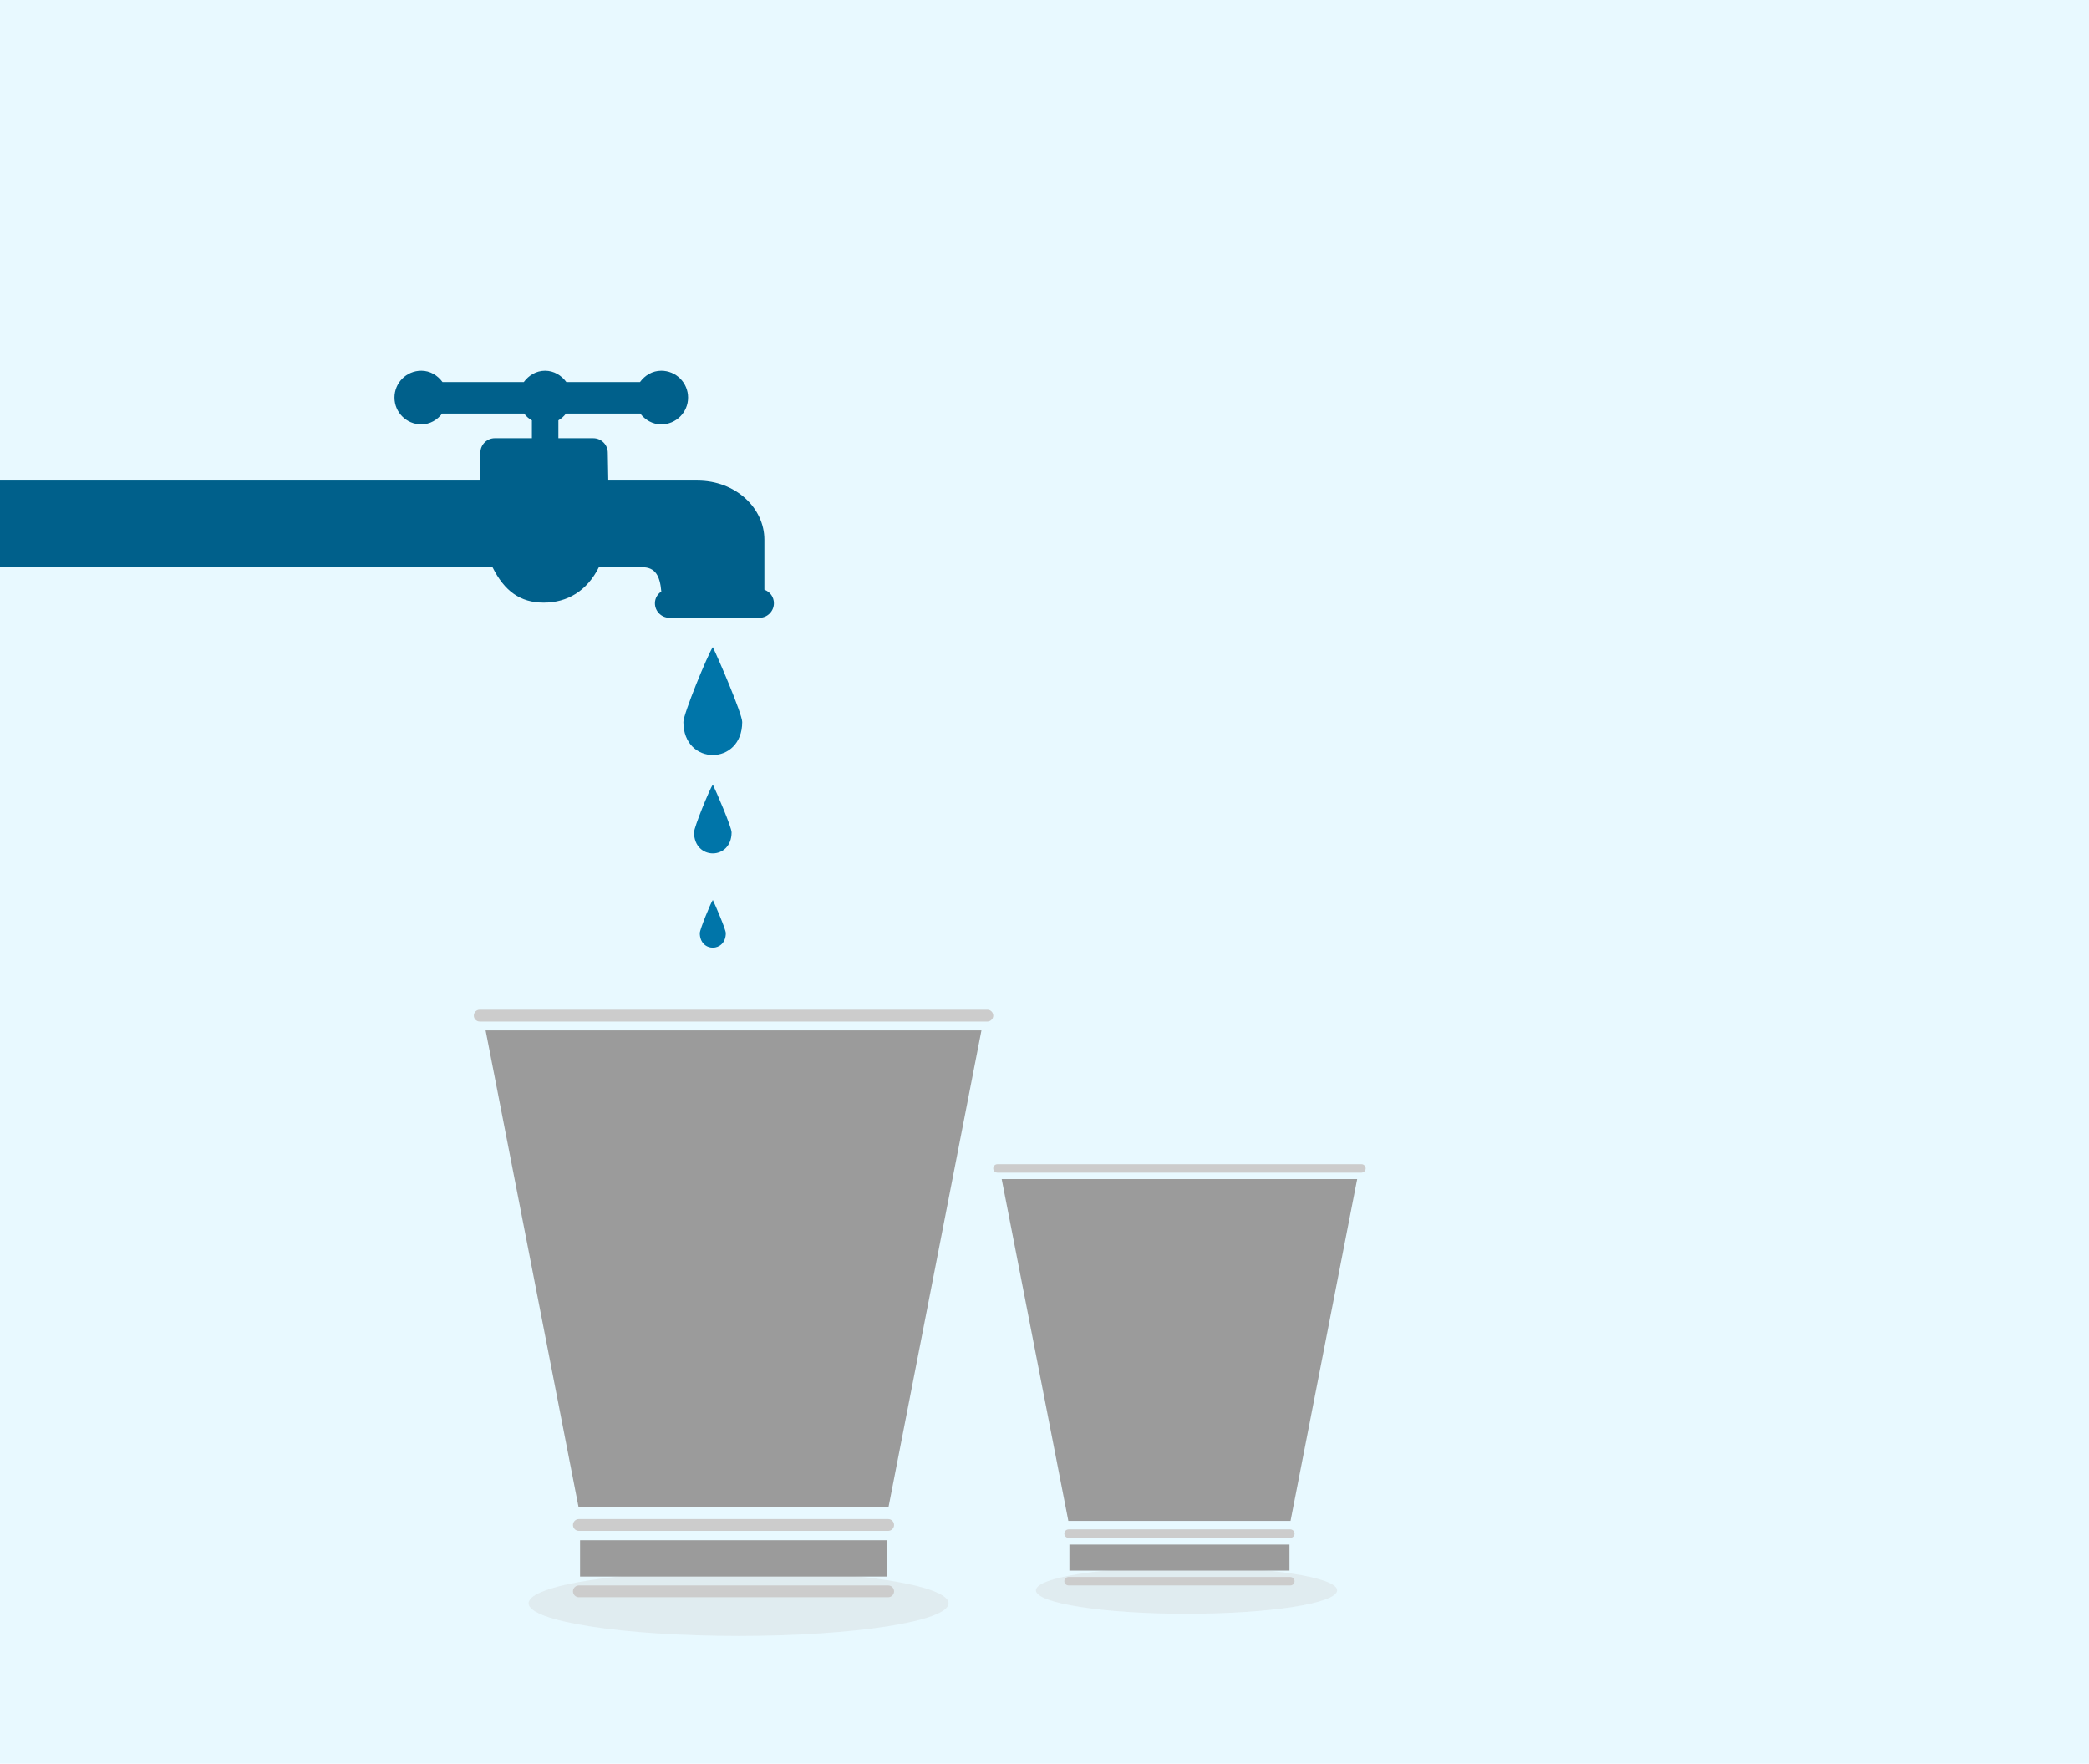 <?xml version="1.0" encoding="utf-8"?>
<!-- Generator: Adobe Illustrator 17.0.0, SVG Export Plug-In . SVG Version: 6.00 Build 0)  -->
<!DOCTYPE svg PUBLIC "-//W3C//DTD SVG 1.1//EN" "http://www.w3.org/Graphics/SVG/1.1/DTD/svg11.dtd">
<svg version="1.1" id="Layer_1" xmlns="http://www.w3.org/2000/svg" xmlns:xlink="http://www.w3.org/1999/xlink" x="0px" y="0px"
	 width="136.222px" height="115px" viewBox="0 0 136.222 115" enable-background="new 0 0 136.222 115" xml:space="preserve">
<g>
	<g>
		<defs>
			<rect id="SVGID_1141_" x="-159.356" y="189.516" width="130" height="115"/>
		</defs>
		<clipPath id="SVGID_2_">
			<use xlink:href="#SVGID_1141_"  overflow="visible"/>
		</clipPath>
		<g clip-path="url(#SVGID_2_)">
		</g>
	</g>
</g>
<g>
	<defs>
		<rect id="SVGID_1353_" x="-0.072" y="-0.147" width="136.579" height="115.205"/>
	</defs>
	<clipPath id="SVGID_4_">
		<use xlink:href="#SVGID_1353_"  overflow="visible"/>
	</clipPath>
	<g clip-path="url(#SVGID_4_)">
		<g>
			<g>
				<defs>
					<polygon id="SVGID_1355_" points="-0.356,-1.484 -0.356,124.516 80.675,124.516 110.409,-1.484 					"/>
				</defs>
				<clipPath id="SVGID_6_">
					<use xlink:href="#SVGID_1355_"  overflow="visible"/>
				</clipPath>
			</g>
			<g>
				<defs>
					<polygon id="SVGID_1357_" points="-1.356,-0.484 -1.356,117.516 136.22,117.516 136.338,-0.484 					"/>
				</defs>
				<clipPath id="SVGID_8_">
					<use xlink:href="#SVGID_1357_"  overflow="visible"/>
				</clipPath>
				<polygon opacity="0.3" clip-path="url(#SVGID_8_)" fill="#B2E9FF" points="-1.356,-2.484 -1.356,124.516 138.589,124.516 
					137.138,-2.484 				"/>
				<g clip-path="url(#SVGID_8_)">
					<defs>
						<polyline id="SVGID_1359_" points="12.644,124.516 140.643,124.516 140.569,-14.484 12.644,-14.484 						"/>
					</defs>
					<clipPath id="SVGID_10_">
						<use xlink:href="#SVGID_1359_"  overflow="visible"/>
					</clipPath>
				</g>
			</g>
		</g>
		<g>
			<defs>
				<polygon id="SVGID_1361_" points="-1.356,1.516 -1.356,119.516 136.22,119.516 135.735,1.516 				"/>
			</defs>
			<clipPath id="SVGID_12_">
				<use xlink:href="#SVGID_1361_"  overflow="visible"/>
			</clipPath>
		</g>
		<g>
			<defs>
				<polygon id="SVGID_1363_" points="-1.356,-0.484 -1.356,119.516 138.589,119.516 137.138,-0.484 				"/>
			</defs>
			<clipPath id="SVGID_14_">
				<use xlink:href="#SVGID_1363_"  overflow="visible"/>
			</clipPath>
			<ellipse opacity="0.3" clip-path="url(#SVGID_14_)" fill="#CCCCCC" cx="48.161" cy="104.545" rx="13.692" ry="2.132"/>
			<ellipse opacity="0.3" clip-path="url(#SVGID_14_)" fill="#CCCCCC" cx="77.373" cy="103.701" rx="9.821" ry="1.529"/>
			<path clip-path="url(#SVGID_14_)" fill="#00608B" d="M49.845,38.454c0-0.584,0-1.556,0-3.263c0-2.067-1.877-3.855-4.366-3.855
				c0,0-0.015,0-5.814,0l-0.032-1.814c0-0.521-0.425-0.947-0.948-0.947h-2.273v-1.165c0.197-0.116,0.36-0.263,0.498-0.441
				c0.683,0,2.064,0,4.841,0c0.324,0.416,0.803,0.704,1.369,0.704c0.964,0,1.749-0.782,1.749-1.749c0-0.968-0.785-1.752-1.749-1.752
				c-0.579,0-1.07,0.305-1.387,0.741c-0.765,0-2.196,0-4.8,0c-0.323-0.435-0.81-0.741-1.39-0.741c-0.577,0-1.07,0.305-1.387,0.741
				c-1.485,0-3.246,0-5.3,0c-0.317-0.435-0.806-0.741-1.383-0.741c-0.967,0-1.75,0.784-1.75,1.751c0,0.967,0.783,1.749,1.75,1.749
				c0.562,0,1.043-0.288,1.36-0.704c0.876,0,2.472,0,5.344,0c0.14,0.183,0.306,0.331,0.507,0.443v1.163H32.27
				c-0.521,0-0.946,0.425-0.946,0.947v1.814c-0.593,0-28.081,0-32.854,0v5.653c0.166,0,27.101,0,33.647,0
				c0.77,1.545,1.797,2.31,3.339,2.31c1.541,0,2.825-0.765,3.596-2.31c0,0,0,0,2.827,0c0.844,0,1.156,0.543,1.245,1.584
				c-0.247,0.168-0.417,0.442-0.417,0.765c0,0.523,0.425,0.948,0.946,0.948h5.866c0.523,0,0.947-0.425,0.947-0.948
				C50.468,38.928,50.209,38.587,49.845,38.454z"/>
			<polygon clip-path="url(#SVGID_14_)" fill="#9B9B9B" points="47.833,67.19 31.666,67.19 37.729,98.284 47.833,98.284 
				57.937,98.284 63.999,67.19 			"/>
			<path clip-path="url(#SVGID_14_)" fill="#CCCCCC" d="M64.383,65.839H47.833H31.282c-0.213,0-0.385,0.172-0.385,0.385
				c0,0.213,0.172,0.385,0.385,0.385h16.551h16.551c0.213,0,0.385-0.172,0.385-0.385C64.768,66.012,64.596,65.839,64.383,65.839z"/>
			<path clip-path="url(#SVGID_14_)" fill="#CCCCCC" d="M57.916,99.054H47.833H37.748c-0.212,0-0.385,0.172-0.385,0.385
				c0,0.213,0.172,0.385,0.385,0.385h10.084h10.084c0.213,0,0.385-0.172,0.385-0.385C58.301,99.227,58.129,99.054,57.916,99.054z"/>
			<path clip-path="url(#SVGID_14_)" fill="#CCCCCC" d="M57.916,103.381H47.833H37.748c-0.212,0-0.385,0.172-0.385,0.385
				c0,0.213,0.172,0.385,0.385,0.385h10.084h10.084c0.213,0,0.385-0.172,0.385-0.385C58.301,103.553,58.129,103.381,57.916,103.381z
				"/>
			<polygon clip-path="url(#SVGID_14_)" fill="#9B9B9B" points="47.833,100.433 37.825,100.433 37.825,102.801 47.833,102.801 
				57.84,102.801 57.84,100.433 			"/>
			<polygon clip-path="url(#SVGID_14_)" fill="#9B9B9B" points="76.91,76.882 65.319,76.882 69.666,99.175 76.91,99.175 
				84.154,99.175 88.5,76.882 			"/>
			<path clip-path="url(#SVGID_14_)" fill="#CCCCCC" d="M88.776,75.913H76.91H65.044c-0.153,0-0.276,0.124-0.276,0.276
				c0,0.153,0.123,0.276,0.276,0.276H76.91h11.866c0.153,0,0.276-0.123,0.276-0.276C89.052,76.037,88.929,75.913,88.776,75.913z"/>
			<path clip-path="url(#SVGID_14_)" fill="#CCCCCC" d="M84.14,99.727h-7.23h-7.23c-0.152,0-0.276,0.124-0.276,0.276
				c0,0.153,0.124,0.276,0.276,0.276h7.23h7.23c0.153,0,0.276-0.123,0.276-0.276C84.416,99.851,84.292,99.727,84.14,99.727z"/>
			<path clip-path="url(#SVGID_14_)" fill="#CCCCCC" d="M84.14,102.829h-7.23h-7.23c-0.152,0-0.276,0.124-0.276,0.276
				c0,0.153,0.124,0.276,0.276,0.276h7.23h7.23c0.153,0,0.276-0.123,0.276-0.276C84.416,102.952,84.292,102.829,84.14,102.829z"/>
			<polygon clip-path="url(#SVGID_14_)" fill="#9B9B9B" points="76.91,100.716 69.735,100.716 69.735,102.414 76.91,102.414 
				84.085,102.414 84.085,100.716 			"/>
			<path clip-path="url(#SVGID_14_)" fill="#0075A9" d="M46.481,42.197c0.349,0.697,1.918,4.358,1.918,4.883
				c0,2.872-3.836,2.872-3.836,0C44.564,46.554,46.134,42.719,46.481,42.197z"/>
			<path clip-path="url(#SVGID_14_)" fill="#0075A9" d="M46.482,51.158c0.223,0.445,1.225,2.782,1.225,3.117
				c0,1.833-2.449,1.833-2.449,0C45.258,53.94,46.26,51.491,46.482,51.158z"/>
			<path clip-path="url(#SVGID_14_)" fill="#0075A9" d="M46.482,58.684c0.154,0.308,0.848,1.927,0.848,2.159
				c0,1.27-1.696,1.27-1.696,0C45.634,60.611,46.328,58.916,46.482,58.684z"/>
		</g>
	</g>
</g>
</svg>
